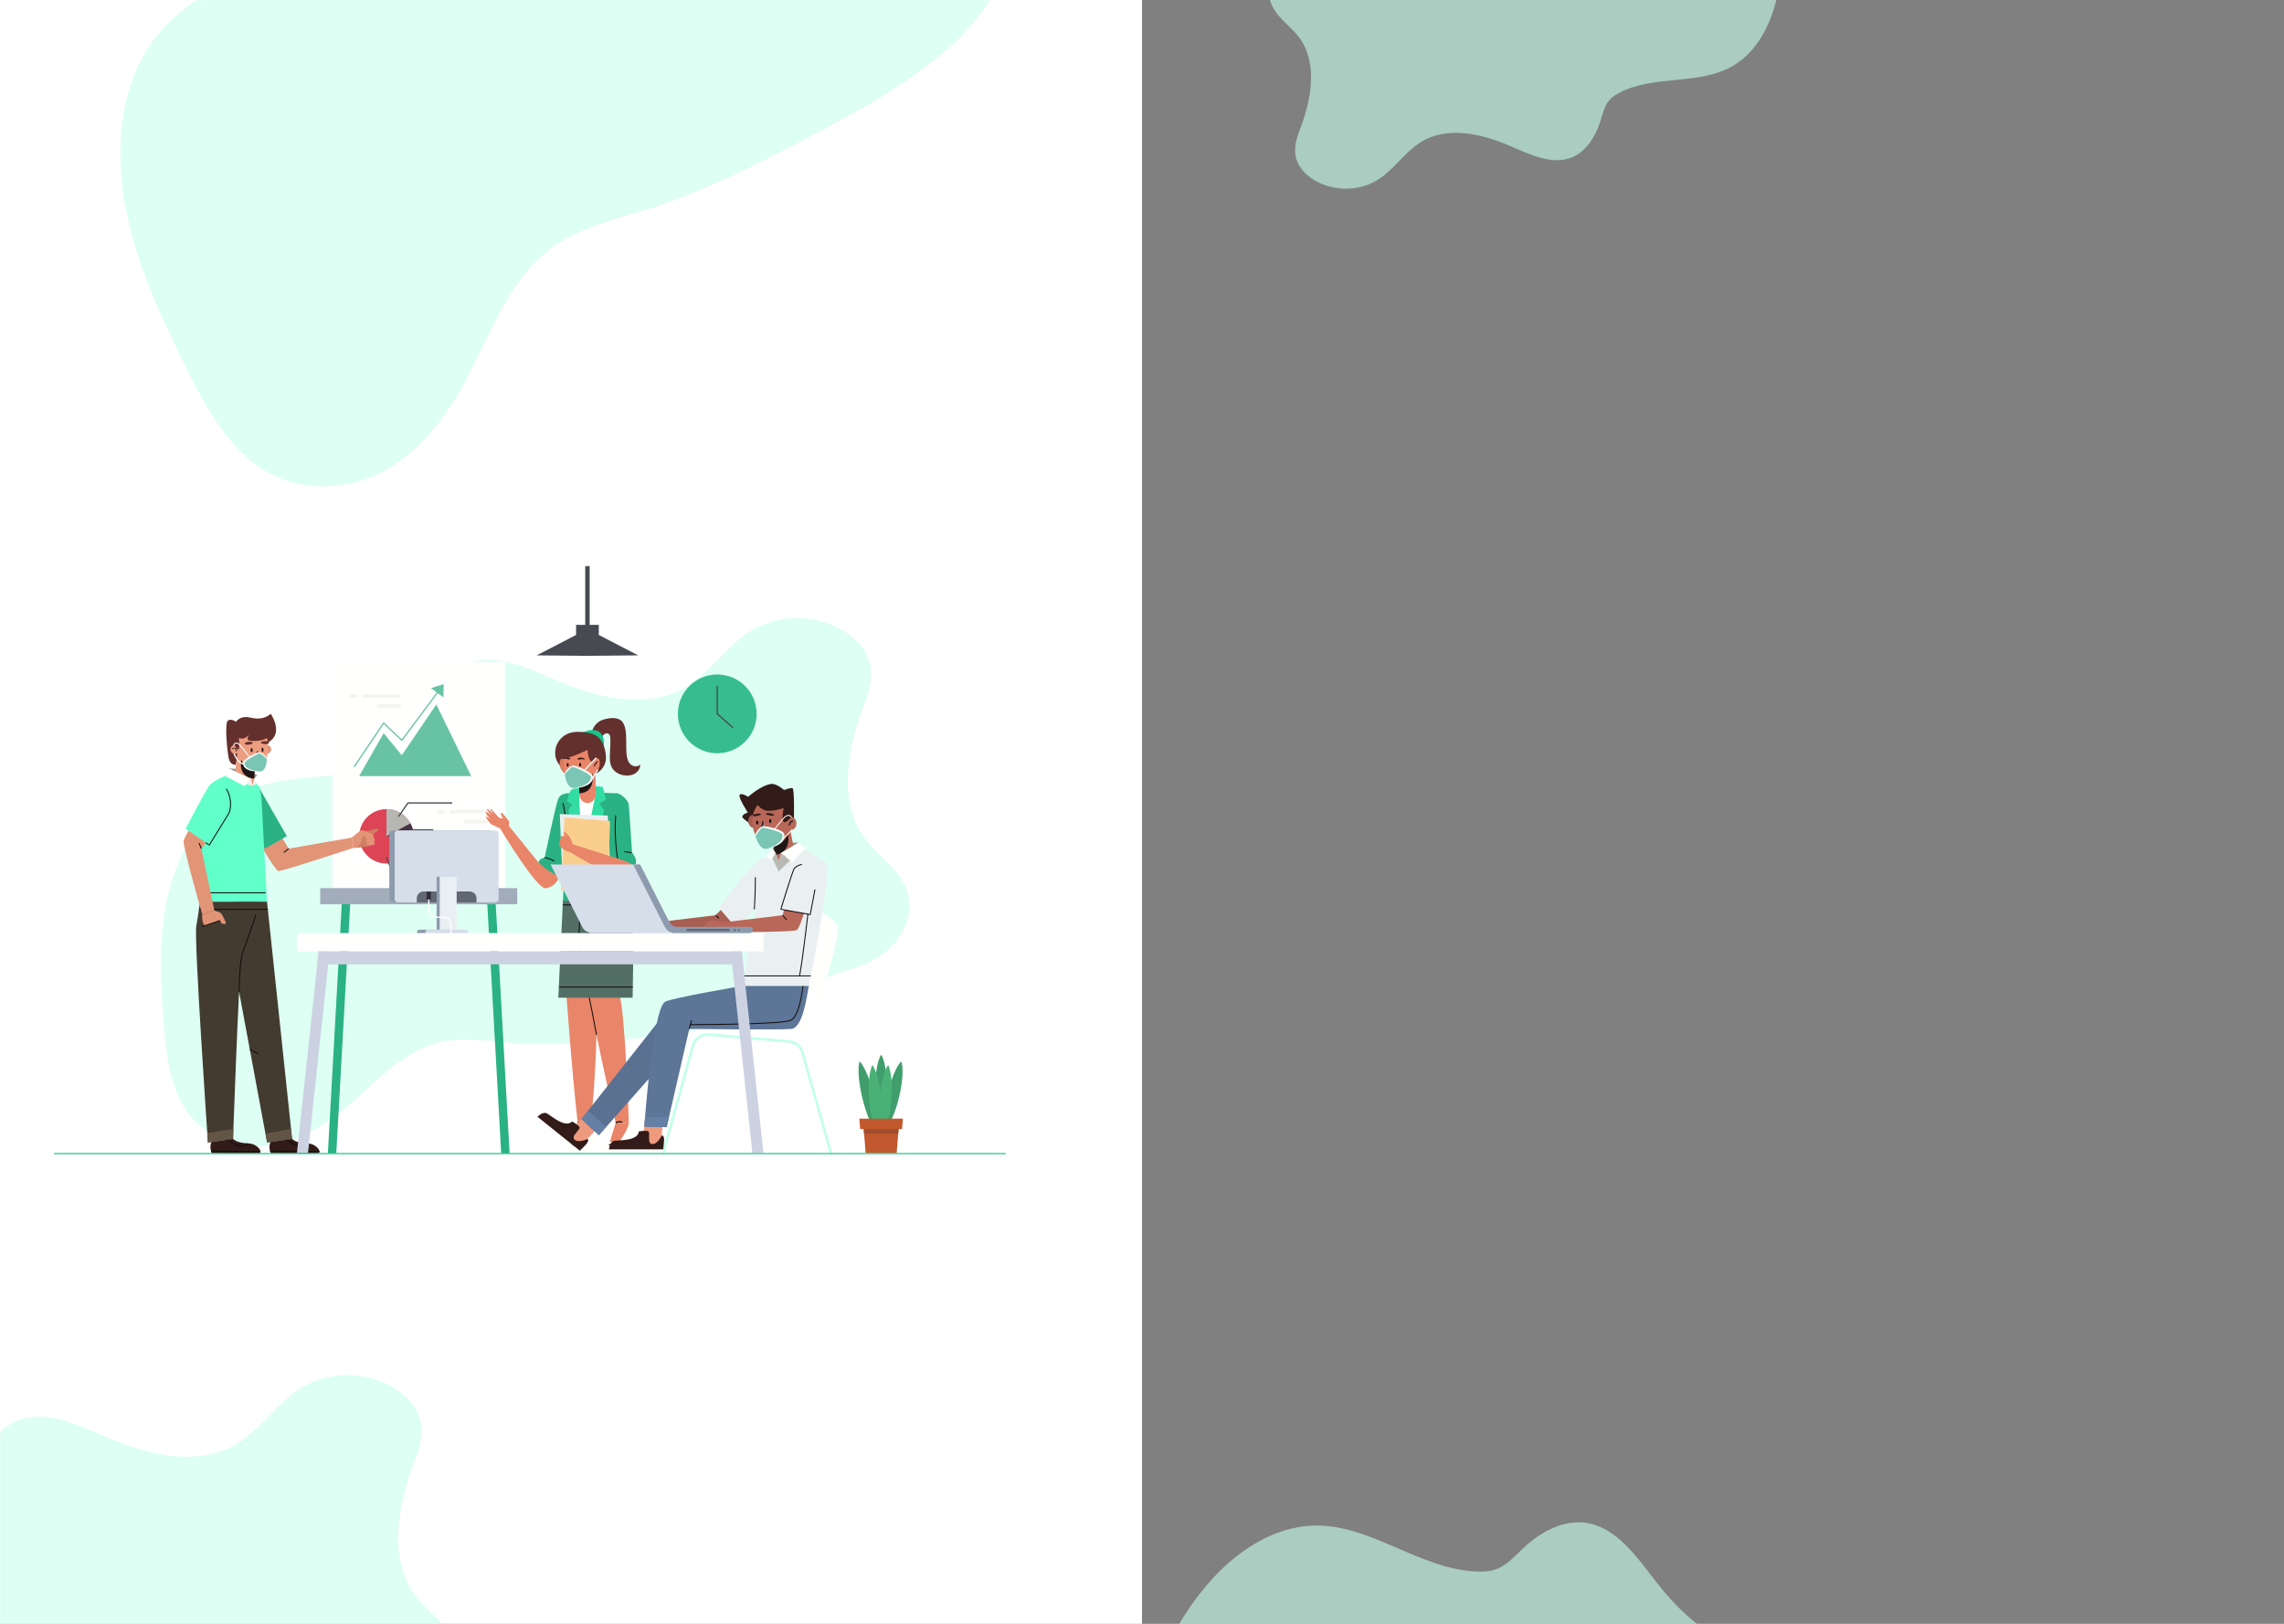 <svg xmlns="http://www.w3.org/2000/svg" xmlns:xlink="http://www.w3.org/1999/xlink" width="1440" height="1024" viewBox="0 0 1440 1024" style="background:#fff">
    <rect x="0" y="0" width="1440" height="1024" fill="#808080" stroke="none"/>
    <defs>
        <path id="prefix__a" d="M0 0H720V1024H0z"/>
    </defs>
    <g fill="none" fill-rule="evenodd">
        <g transform="translate(0 -109) translate(0 109)">
            <mask id="prefix__b" fill="#fff">
                <use xlink:href="#prefix__a"/>
            </mask>
            <use fill="#FFF" xlink:href="#prefix__a"/>
            <g mask="url(#prefix__b)">
                <g>
                    <g fill-opacity=".6">
                        <path fill="#C6FFEC" fill-rule="nonzero" d="M811.156 195.045c-33.455-20.838-43.384-65.863-44.512-104.474-.376-12.927-.447-26.73-7.55-38.09-8.68-13.887-25.609-20.08-40.966-20.974-27.996-1.626-55.041 11.367-70.403 33.874-13.255 19.425-17.905 44.684-31.746 63.673-23.166 31.774-66.827 39.4-107.218 38.606-28.576-.56-60.688-3.178-80.555 16.028-13.98 13.514-18.28 35.274-16.766 56.067.73 10.039 2.626 20.49-.26 29.746-1.716 5.502-5.028 10.19-8.656 14.458-33.112 38.958-92.684 47.04-123.486 88.025-20.794 27.676-24.91 66.743-18.36 103.42 6.549 36.677 22.726 71.651 39.728 105.582 12.083 24.113 26.028 49.463 48.928 62.996 24.22 14.311 54.11 11.814 76.553-1.033 22.443-12.847 38.397-34.66 50.682-57.913 15.352-29.065 26.832-62.398 52.81-81.565 17.689-13.056 40.115-17.934 61.28-24.637 35.375-11.21 68.326-28.073 100.909-45.246 31.19-16.44 62.452-33.354 88.886-56.613 18.706-16.46 30.14-37.905 46.67-56.082 10.772-11.847 24.885-19.288 34.112-32.698 11.394-16.53 18.096-40.367 4.731-60.324-12.674-18.976-37.054-21.768-54.811-32.826zM443.608 1353.007c-16.587-22.761-11.113-55.25-1.525-81.134 3.212-8.664 6.86-17.829 5.195-27.256-2.034-11.525-11.593-20.16-21.528-24.862-18.113-8.572-39.51-7.203-55.712 3.597-13.982 9.321-23.824 24.811-38.077 33.688-23.854 14.85-54.822 8.215-81.371-3.123-18.782-8.02-39.357-18.35-57.66-10.944-12.88 5.211-21.554 18.477-26.117 32.658-2.203 6.847-3.746 14.279-8.135 19.639-2.61 3.186-6.059 5.406-9.605 7.262-32.366 16.948-73.999 6.355-105.377 25.265-21.185 12.77-34.37 37.552-39.849 63.605-5.478 26.053-4.122 53.555-1.94 80.587 1.55 19.21 4.004 39.738 15.553 54.834 12.216 15.965 32.689 22.312 50.996 19.808 18.308-2.504 34.718-12.686 49.081-24.803 17.952-15.147 34.48-34.159 56.822-39.904 15.215-3.915 31.379-1.144 47.195.08 26.439 2.043 52.784-.309 78.968-2.965 25.066-2.542 50.306-5.381 74.045-13.715 16.8-5.898 30.117-17.045 45.933-24.663 10.309-4.966 21.65-6.119 31.354-12.533 11.973-7.902 22.794-21.901 19.282-38.7-3.318-15.965-18.723-24.342-27.528-36.421z" transform="translate(-182 -347) translate(.034)"/>
                    </g>
                    <path d="M902 347H1622V1371H902z" transform="translate(-182 -347)"/>
                    <g>
                        <path fill="#C6FFEC" fill-opacity=".6" fill-rule="nonzero" d="M727.15 875.628c-16.587-22.76-11.113-55.25-1.524-81.133 3.211-8.664 6.86-17.829 5.194-27.256-2.034-11.525-11.592-20.16-21.528-24.863-18.113-8.57-39.51-7.202-55.712 3.598-13.981 9.32-23.824 24.811-38.077 33.688-23.854 14.85-54.822 8.215-81.37-3.123-18.783-8.02-39.358-18.35-57.661-10.944-12.88 5.211-21.554 18.477-26.117 32.658-2.203 6.847-3.745 14.279-8.135 19.639-2.61 3.186-6.059 5.406-9.605 7.262-32.366 16.948-73.998 6.355-105.377 25.265-21.185 12.77-34.37 37.552-39.848 63.605-5.479 26.053-4.123 53.555-1.941 80.586 1.55 19.21 4.004 39.739 15.554 54.835 12.215 15.965 32.688 22.312 50.996 19.808 18.308-2.504 34.717-12.686 49.08-24.803 17.953-15.147 34.48-34.159 56.822-39.904 15.215-3.915 31.38-1.144 47.196.08 26.438 2.043 52.784-.309 78.968-2.965 25.066-2.542 50.305-5.381 74.045-13.715 16.8-5.898 30.116-17.045 45.933-24.664 10.308-4.965 21.65-6.118 31.353-12.532 11.974-7.902 22.795-21.901 19.282-38.7-3.317-15.966-18.723-24.342-27.527-36.422z" transform="translate(-182 -347)"/>
                        <path fill="#FFFFFE" d="M391.576 907.084L500.434 907.084 500.434 764.522 391.576 764.522z" transform="translate(-182 -347)"/>
                        <path fill="#A3ACBB" d="M383.883 917.25L508.127 917.25 508.127 907.084 383.883 907.084z" transform="translate(-182 -347)"/>
                        <path fill="#2AB184" d="M394.006 1074.457L388.704 1074.457 397.47 917.25 402.773 917.25 394.006 1074.457M498.004 1074.457L503.306 1074.457 494.54 917.25 489.237 917.25 498.004 1074.457" transform="translate(-182 -347)"/>
                        <path fill="#68C3A4" d="M408.409 836.456L423.884 809.354 435.321 823.274 457.074 791.238 479.114 836.456 408.409 836.456" transform="translate(-182 -347)"/>
                        <path fill="#68C3A4" d="M405.606 830.811L423.952 803.585 435.416 814.448 460.745 780.386 460.103 779.91 435.312 813.247 423.817 802.354 404.942 830.364 405.606 830.811" transform="translate(-182 -347)"/>
                        <path fill="#68C3A4" d="M457.646 783.869L453.73 780.949 461.738 778.382 461.561 786.789 457.646 783.869" transform="translate(-182 -347)"/>
                        <path fill="#F4F4F1" d="M410.474 787.123L434.742 787.123 434.742 784.85 410.474 784.85zM402.45 787.123L407.372 787.123 407.372 784.85 402.45 784.85zM419.533 793.373L434.742 793.373 434.742 791.1 419.533 791.1zM465.292 860.025L489.559 860.025 489.559 857.752 465.292 857.752zM457.269 860.025L462.19 860.025 462.19 857.752 457.269 857.752zM474.35 866.275L489.559 866.275 489.559 864.002 474.35 864.002zM472.893 889.606L483.463 889.606 483.463 887.334 472.893 887.334zM464.869 889.606L469.79 889.606 469.79 887.334 464.869 887.334zM475.103 895.857L483.463 895.857 483.463 893.583 475.103 893.583z" transform="translate(-182 -347)"/>
                        <path fill="#DD4557" d="M425.663 891.595c-9.486 0-17.179-7.686-17.179-17.178 0-9.487 7.693-17.18 17.18-17.18 6.528 0 12.209 3.649 15.118 9.007 1.314 2.43 2.06 5.215 2.06 8.173 0 9.492-7.692 17.178-17.179 17.178" transform="translate(-182 -347)"/>
                        <path fill="#B7B7B2" d="M425.663 874.417v-17.18c6.529 0 12.21 3.649 15.119 9.007l-15.119 8.173" transform="translate(-182 -347)"/>
                        <path fill="#423544" d="M442.842 874.417h-17.179l15.119-8.173c1.314 2.43 2.06 5.215 2.06 8.173" transform="translate(-182 -347)"/>
                        <path fill="#474A51" d="M440.782 870.73L454.494 870.73 458.744 885.174 459.511 884.949 455.092 869.93 440.782 869.93 440.782 870.73M433.552 862.241L439.41 853.75 467.113 853.75 467.113 852.95 438.99 852.95 432.894 861.786 433.552 862.241M425.29 887.713L428.51 896.183 462.546 896.183 462.546 895.384 429.061 895.383 426.037 887.429 425.29 887.713" transform="translate(-182 -347)"/>
                        <path fill="#3F9E6C" d="M737.532 1012.039c2.207 3.51 3.762 11.965 3.762 21.844 0 9.88-1.555 18.334-3.762 21.845-2.206-3.51-3.762-11.965-3.762-21.845 0-9.879 1.556-18.335 3.762-21.844" transform="translate(-182 -347)"/>
                        <path fill="#3F9E6C" d="M750.255 1016.268c1.353 3.918.952 12.506-1.287 22.128-2.24 9.622-5.671 17.504-8.615 20.424-1.354-3.92-.953-12.508 1.286-22.13 2.24-9.622 5.672-17.504 8.616-20.422M723.918 1016.239c3.025 3.104 6.659 11.469 9.138 21.672 2.48 10.203 3.09 19.302 1.827 23.449-3.024-3.104-6.66-11.47-9.138-21.672-2.48-10.204-3.09-19.304-1.827-23.45" transform="translate(-182 -347)"/>
                        <path fill="#4AB176" d="M741.955 1018.619c1.916 3.677 2.784 12.23 1.986 22.077-.798 9.847-3.031 18.148-5.514 21.468-1.916-3.676-2.784-12.23-1.986-22.076.798-9.847 3.032-18.15 5.514-21.47" transform="translate(-182 -347)"/>
                        <path fill="#4AB176" d="M732.006 1018.619c-1.915 3.677-2.783 12.23-1.986 22.077.799 9.847 3.032 18.148 5.515 21.468 1.915-3.676 2.783-12.23 1.985-22.076-.797-9.847-3.031-18.15-5.514-21.47" transform="translate(-182 -347)"/>
                        <path fill="#C2582D" d="M724.317 1059.016L750.733 1059.016 751.251 1052.454 723.798 1052.454 724.317 1059.016M727.767 1074.279L747.312 1074.279 748.528 1059.016 726.551 1059.016 727.767 1074.279" transform="translate(-182 -347)"/>
                        <path fill="#A14C2C" d="M748.303 1061.849L726.777 1061.849 726.551 1059.016 748.528 1059.016 748.303 1061.849" transform="translate(-182 -347)"/>
                        <path fill="#E98568" d="M502.785 867.767l18.739 23.176 13.405 6.857s-.542 7.847-8.787 9.383c-5.583 1.041-28.802-37.733-28.802-37.733l5.445-1.683M496.837 862.74c.382.118 2.304.494 2.351.505 0 0-2.3-3.314-1.072-3.705.542-.173 4.3 4.591 4.83 5.414.33.515-.161 2.813-.161 2.813l-5.445 1.683s-5.509-2.532-5.9-2.874c-.522-.46-3.494-4.231-3.124-4.575.369-.343 2.978 1.621 2.978 1.621s-3.701-3.607-2.872-4.473c.296-.311 3.564 1.881 3.564 1.881s-3.608-3.004-2.853-3.768c.427-.432 4.305 3.392 4.305 3.392s-2.684-3.158-2.104-3.512c.581-.353 4.548 5.304 5.503 5.598" transform="translate(-182 -347)"/>
                        <path fill="#2AB184" d="M541.512 847.26s-5.77-.7-7.522 3.424c-1.75 4.126-8.566 37.062-8.566 37.062s-3.674.768-3.9 3.197c0 0 9.39 9.046 14.626 8.518 5.237-.527 5.362-52.2 5.362-52.2" transform="translate(-182 -347)"/>
                        <path fill="#E98568" d="M555.73 954.686h-18.088s5.028 71.434 8.604 100.33h8.299s7.211-65.266 1.185-100.33" transform="translate(-182 -347)"/>
                        <path fill="#E98568" d="M568.131 952.797s.346 12.981 4.15 21.035c3.803 8.054 6.19 81.185 6.19 81.185h-8.297s-17.252-74.312-19.993-100.33l17.95-1.89" transform="translate(-182 -347)"/>
                        <path fill="#FFFEFB" d="M578.471 1055.017s1.807 1.633 2.881 4.379c1.075 2.746-4.416 13.488-5.133 14.563-.716 1.075-17.069 0-17.069 0s1.074-4.537 6.804-5.133l4.22-13.81h8.297" transform="translate(-182 -347)"/>
                        <path fill="#E98568" d="M578.471 1055.017s.016 1.753-1.893 5.453c-1.91 3.7-4.775 7.52-4.775 7.52s-1.113-.883-5.331-.86l3.702-12.113h8.297" transform="translate(-182 -347)"/>
                        <path fill="#FFFEFB" d="M581.491 1060.112s.1 13.728-.497 14.325c-.596.597-3.222-11.819-3.222-11.819l3.72-2.506M554.545 1055.017s1.806 1.633 2.88 4.379c1.075 2.746-4.416 13.488-5.132 14.563-.716 1.075-17.07 0-17.07 0s1.074-4.537 6.803-5.133l4.22-13.81h8.299" transform="translate(-182 -347)"/>
                        <path fill="#E98568" d="M554.545 1055.017s.016 1.753-1.895 5.453c-1.91 3.7-4.774 7.52-4.774 7.52s-1.113-.883-5.331-.86l3.701-12.113h8.299" transform="translate(-182 -347)"/>
                        <path fill="#FFFEFB" d="M557.565 1060.112s.099 13.728-.498 14.325c-.597.597-3.222-11.819-3.222-11.819l3.72-2.506" transform="translate(-182 -347)"/>
                        <path fill="#110E0D" d="M546.482 1055.34l-.1-.137.088.146.012-.009-.1-.137.088.146c.01-.006.296-.18 1.085-.18.45 0 1.063.057 1.875.238l.174-.78c-.86-.192-1.53-.258-2.049-.258-1.036-.002-1.471.27-1.545.325l.472.646M570.34 1055.382l.05-.023c.246-.107 1.382-.55 2.437-.546.476-.001.925.087 1.278.299l.41-.686c-.525-.313-1.119-.413-1.688-.413-1.44.005-2.793.632-2.819.64l.331.729M565.9 1069.222L569.442 1069.7 569.549 1068.907 566.007 1068.43M541.965 1069.221L545.022 1069.699 545.146 1068.909 542.088 1068.43" transform="translate(-182 -347)"/>
                        <path fill="#2AB184" d="M541.512 847.26s-5.32 12.69-6.691 15.172c-1.371 2.482 4.377 10.248 4.377 10.248l-2.284 42.337h38.626l-5.357-33.879s1.46-33.445 0-33.804c-2.631-.644-28.671-.073-28.671-.073" transform="translate(-182 -347)"/>
                        <path fill="#110E0D" d="M536.62 853.525s.082.304.206.824c.374 1.56 1.119 5.062 1.117 7.953.001.574-.029 1.123-.094 1.625l.594.078c.07-.535.1-1.109.1-1.703-.001-3.98-1.341-8.92-1.343-8.933l-.58.156" transform="translate(-182 -347)"/>
                        <path fill="#2AB184" d="M570.183 847.334c.633-1.092 7.883 2.812 8.288 7.655.406 4.843 2.02 29.625 2.02 29.625s2.69 3.448 2.51 5.476c-.18 2.027-.801 6.243-.801 6.243l-10.602-6.243s-10.023-27.896-1.415-42.756" transform="translate(-182 -347)"/>
                        <path fill="#110E0D" d="M571.626 888.346c0-.002-.09-.527-.226-1.486-.409-2.878-1.226-9.63-1.226-17.54 0-2.598.088-5.32.308-8.072l-.598-.048c-.222 2.77-.31 5.508-.31 8.12 0 10.6 1.459 19.116 1.46 19.126l.592-.1" transform="translate(-182 -347)"/>
                        <path fill="#32DDA4" d="M546.973 843.742s-3.487.62-4.616 1.156c-1.129.535-2.944 7.505-2.944 7.505l3.43 1.866s-1.476 1.565-2.332 3.413c-.857 1.848 6.795 18.896 10.957 19.67l-4.495-33.61M557.607 842.846s3.776.116 4.31.527c.533.41 2.148 7.944 2.148 7.944l-4.303 2.511 3.048 3.854s-2.412 17.461-11.342 19.67l6.14-34.506" transform="translate(-182 -347)"/>
                        <path fill="#FFFFFE" d="M547.166 847.26s.14 26.09 4.302 30.092l6.24-30.306-10.542.215" transform="translate(-182 -347)"/>
                        <path fill="#64302D" d="M554.807 811.026c-.033-.328-.033-.642.003-.928.508-4.044 3.308-7.952 7.204-9.179 3.39-1.067 8.785-2.055 11.742.605 1.44 1.294 2.106 3.24 2.48 5.14 1.03 5.243.26 10.674.806 15.99.232 2.267.78 4.652 2.406 6.25 1.626 1.596 4.62 1.956 6.076.202.347 1.828-.895 3.928-2.33 5.11-1.434 1.184-3.315 1.712-5.17 1.838-4.167.283-8.676-1.656-10.475-5.425-1.135-2.378-1.092-5.123-1.027-7.756.09-3.6.53-7.388.23-10.976-.255-3.048-2.99-3.119-4.708-.98-1.18 1.469-1.515 4.703-4.052 4.353-1.927-.267-3.006-2.503-3.185-4.244" transform="translate(-182 -347)"/>
                        <path fill="#14C489" d="M548.274 809.417s6.748-3.92 11.423-.911c4.675 3.008 2.577 10.95 2.577 10.95s-4.12-5.52-14-10.04" transform="translate(-182 -347)"/>
                        <path fill="#64302D" d="M559.018 834.142c3.174-2.177 5.272-5.815 5.028-9.876-.31-5.136-1.918-10.742-6.308-13.424-2.01-1.228-4.384-1.696-6.718-2.004-3.608-.476-7.39-.603-10.774.738-4.215 1.668-7.419 5.678-8.083 10.162-1.714 11.576 10.703 16.613 20.208 16.524 2.422-.022 4.73-.805 6.647-2.12" transform="translate(-182 -347)"/>
                        <path fill="#E98568" d="M557.326 831.208l.382 15.838c.173 3.183-1.856 5.968-4.626 6.356-3.2.447-6-2.46-5.916-6.141l.268-14.714 9.892-1.339" transform="translate(-182 -347)"/>
                        <path fill="#1F1715" d="M547.152 841.072c4.09-.126 8.462-6.214 8.462-6.214s2.094 12.188-8.448 12.403l-.014-6.189" transform="translate(-182 -347)"/>
                        <path fill="#DE7B5E" d="M538.99 827.175s-.844-2.184-3.008-1.598c-2.164.585-1.528 9.64 3.824 8.614l-.816-7.016" transform="translate(-182 -347)"/>
                        <path fill="#E98568" d="M537.316 827.283c.056 4.484 1.18 16.459 8.367 16.459 12.082 0 10.197-15.744 10.283-16.824.028-.36.056-.741.076-1.133.197-3.582-.323-9.161-6.816-10.702-4.632-1.095-10.91 3.694-11.83 9.527 0 0-.1 1.059-.08 2.673" transform="translate(-182 -347)"/>
                        <path fill="#110E0D" d="M540.51 829.34c-.012.622-.297 1.12-.637 1.114-.34-.007-.604-.517-.59-1.14.011-.622.298-1.12.636-1.114.34.007.604.518.591 1.14" transform="translate(-182 -347)"/>
                        <path fill="#E98568" d="M555.942 826.867s.77-2.211 2.95-1.701c2.183.508 1.865 9.58-3.52 8.742l.57-7.04" transform="translate(-182 -347)"/>
                        <path fill="#110E0D" d="M547.154 829.28c.024.62.319 1.114.659 1.102.338-.014.593-.53.57-1.15-.025-.622-.32-1.116-.659-1.102-.34.012-.594.527-.57 1.15" transform="translate(-182 -347)"/>
                        <path fill="#422C32" d="M558.564 826.974c-1.08.753-1.885 1.876-2.253 3.139l.768.223c.315-1.084 1.016-2.062 1.943-2.706l-.458-.656" transform="translate(-182 -347)"/>
                        <path fill="#321B18" d="M536.915 825.588s.826-1.211 2.65-1.036c1.824.176 2.073.913 1.901 1.142-.282.376-1.154.266-1.86-.044-1.053-.462-2.735.37-2.69-.062M550.76 825.909s-.768-1.247-2.598-1.157c-1.83.09-2.113.815-1.952 1.051.264.389 1.14.32 1.86.044 1.073-.413 2.714.495 2.69.062" transform="translate(-182 -347)"/>
                        <path fill="#DF7864" d="M536.911 833.818c-.034-.66 3.32-.741 3.347 0 .027.74-3.294 1.025-3.347 0M552.509 833.889c.034-.66-3.321-.74-3.347 0-.028.74 3.293 1.025 3.347 0" transform="translate(-182 -347)"/>
                        <path fill="#64302D" d="M536.915 825.588c5.56-.816 14.43-5.196 15.595-5.706-.124 1.295.641 8.247 3.396 7.42.941-.283 5.35-7.419-.986-12.282-2.962-2.274-6.92-3.238-10.467-2.068-3.547 1.17-8.725 4.792-10.417 8.122.097-.196-.874 5.064 2.88 4.514" transform="translate(-182 -347)"/>
                        <path fill="#121925" d="M544.522 831.218c-.004 0-.053-.002-.138-.002-.231 0-.714.01-1.2.092-.245.042-.49.102-.718.2-.223.098-.447.234-.59.489v-.001c-.054.1-.08.212-.078.313.003.205.077.361.164.505.156.248.38.472.634.699.76.67 1.81 1.305 1.82 1.313l.416-.684-.1-.061c-.224-.142-.797-.512-1.298-.911-.252-.199-.484-.406-.64-.581-.078-.087-.136-.167-.167-.222l-.028-.06-.002-.008-.057.01h.058l-.001-.01-.057.01h.058-.15l.13.071.02-.071h-.15l.13.071c.002-.012.066-.08.206-.138.206-.09.536-.156.845-.188.31-.032.601-.038.755-.038h.114l.024-.798" transform="translate(-182 -347)"/>
                        <path fill="#F6FBFA" d="M538.155 835.104c.149 2.433 1.467 8.885 5.607 8.892h.007c.091 0 .177 0 .268-.007 4.971-.318 11.698-1.615 11.761-7.108.036-2.962-10.542-7.08-12.318-7.08-1.778.007-5.14 3.286-5.318 4.534-.02.155-.02.416-.007.769" transform="translate(-182 -347)"/>
                        <path fill="#7AC5B4" d="M538.155 835.104c.149 2.433 1.467 8.885 5.607 8.892h.007c9.321-1.466 11.106-5.31 10.845-7.094-.254-1.784-9.97-6.163-11.416-6.163-1.382.007-4.824 4.111-5.043 4.365" transform="translate(-182 -347)"/>
                        <path fill="#F6FBFA" d="M550.587 833.293l7.423-7.93c.15-.162.143-.415-.019-.566-.16-.15-.414-.143-.565.019l-7.423 7.93c-.151.161-.142.414.019.565.161.151.414.143.565-.018M558.454 832.434l-4.158 6.807c-.115.189-.055.435.133.55.189.115.435.055.55-.133l4.158-6.808c.115-.188.055-.434-.133-.55-.189-.114-.435-.055-.55.134" transform="translate(-182 -347)"/>
                        <path fill="#526E65" d="M536.914 915.017l-2.924 61.155h46.86s.787-33.193 0-41.674c-.788-8.481-5.31-19.481-5.31-19.481h-38.626" transform="translate(-182 -347)"/>
                        <path fill="#110E0D" d="M558.346 999.474c-.001-.003-3.312-18.038-4.55-23.37l-.583.136c.613 2.645 1.751 8.486 2.733 13.66.49 2.586.943 5.007 1.273 6.782.33 1.774.536 2.898.537 2.901l.59-.109M534.61 969.722L580.986 969.722 580.986 969.122 534.61 969.122zM547.588 915.002c0 .004-.865 19.032-.865 27.153 0 .89.01 1.649.034 2.241.025.596.056 1.011.117 1.269.319 1.275 1.436 2.441 2.457 3.328 1.026.882 1.971 1.465 1.98 1.471l.423.262 2.41-35.69-.598-.04-2.377 35.192.299.02.158-.254c0-.001-.055-.034-.156-.1-.353-.23-1.254-.848-2.118-1.646-.866-.795-1.682-1.786-1.895-2.685-.04-.157-.08-.574-.1-1.15-.023-.58-.034-1.333-.034-2.218 0-4.044.216-10.829.432-16.597.108-2.886.216-5.518.297-7.428.082-1.91.135-3.097.135-3.1l-.599-.027" transform="translate(-182 -347)"/>
                        <path fill="#110E0D" d="M536.786 917.975L576.557 917.975 576.557 917.375 536.786 917.375z" transform="translate(-182 -347)"/>
                        <path fill="#EAEFF1" d="M565.186 861.306L567.376 906.21 536.873 906.117 534.929 860.404 565.186 861.306" transform="translate(-182 -347)"/>
                        <path fill="#F9CE8D" d="M566.631 864.749L565.179 908.822 535.728 908.51 537.877 862.502 566.631 864.749" transform="translate(-182 -347)"/>
                        <path fill="#E98568" d="M576.78 890.127l-33.496-10.64-2.185 4.713s30.503 19.02 37.184 16.209c6.681-2.811 3.987-8.328-1.504-10.282M543.284 879.486s-2.067-4.697-2.304-5.08c-.237-.381-3.066-3.02-3.282-2.828-.935.83.833 2.672.833 2.672s-2.789-.181-2.91.117c-.12.298.125 1.367.125 1.367s-1.28.924-1.058 1.252c.224.328.53.976.53.976s-1.03.841-.879 1.2c.151.359 1.839 4.198 6.76 5.038l2.185-4.714" transform="translate(-182 -347)"/>
                        <path fill="#110E0D" d="M580.194 884.571c-.019-.005-1.87-.68-4.152-.682-.17 0-.342.004-.516.012l.028.599c.164-.008.327-.011.488-.011 1.082 0 2.074.162 2.792.325.36.081.65.162.85.223.1.03.178.055.23.072l.075.026.205-.564M525.354 888.038c.001 0 .218.052.59.154 1.11.305 3.58 1.064 5.42 2.155l.307-.516c-2.576-1.522-6.164-2.372-6.177-2.377l-.14.584" transform="translate(-182 -347)"/>
                        <path fill="#FFFFFE" d="M710.429 932c-.553-4.424-11.355-10.203-11.355-10.203s-13.518 67.614-29.279 68.236c-17.674.697-33.17-.12-40.646.245 0 0-7.883-.59-8.574 2.728-.691 3.318.91 5.475 9.235 5.641l48.598 4.107c11.918 1.936 15.444-6.983 15.444-6.983 7.88-23.365 17.13-59.346 16.577-63.77" transform="translate(-182 -347)"/>
                        <path fill="#C1FFEA" d="M600.922 1074.362l18.724-67.76c1.047-3.793 4.499-6.379 8.372-6.378.245 0 .492.01.74.031l50.705 4.286c3.675.31 6.756 2.908 7.683 6.48l.004.017 17.997 63.33c.12.425.563.671.988.55.425-.12.671-.563.55-.988l-17.995-63.33-.77.22.774-.202c-1.097-4.228-4.744-7.304-9.096-7.672l-50.706-4.285c-.292-.025-.584-.037-.874-.037-4.59 0-8.672 3.06-9.915 7.552l-18.722 67.76c-.119.426.132.866.557.984.426.118.867-.132.984-.558" transform="translate(-182 -347)"/>
                        <path fill="#939490" d="M668.762 882.103s4.57-2.9 6.843-3.319c2.274-.418 9.801-.402 9.801-.402L672.94 891.22l-4.178-9.117" transform="translate(-182 -347)"/>
                        <path fill="#A85E51" d="M661.305 910.95l-11.395-3.866-16.767 17.092-36.825 4.404 2.748 6.167s38.101.208 42.81-1.154c2.771-.801 19.429-22.643 19.429-22.643" transform="translate(-182 -347)"/>
                        <path fill="#B86758" d="M679.515 866.563l3.34 17.375c.733 3.188-1.141 6.395-4.278 7.318-3.624 1.067-7.349-1.336-7.87-5.076l-2.4-16.363 11.208-3.254" transform="translate(-182 -347)"/>
                        <path fill="#1F1715" d="M669.415 878.494c4.705-.912 8.734-7.91 8.734-7.91s4.705 13.354-7.442 15.596l-1.292-7.686" transform="translate(-182 -347)"/>
                        <path fill="#321B18" d="M682.51 865.097l-24.118 3.325s-8.612-4.858-8.389-6.439c.224-1.579 3.438-2.598 3.438-2.598s-6.15-9.59-5.125-11.124c1.025-1.534 5.402 1.207 5.402 1.207s8.234-7.382 14.59-8.082c3.375-.37 8.02 3.795 8.02 3.795s3.718-1.418 5.243-1.181c1.525.235.94 21.097.94 21.097" transform="translate(-182 -347)"/>
                        <path fill="#A65D4F" d="M659.362 868.978c-1.384.512-3.218.137-4.29-.892-1.073-1.03-1.572-2.71-1.265-4.256.276-1.386 1.244-2.664 2.515-3.008 1.27-.344 2.902.457 3.233 1.812l-.193 6.344" transform="translate(-182 -347)"/>
                        <path fill="#B86758" d="M669.165 849.47c.929.021 1.873.186 2.818.515 8.458 2.94 9.783 15.591 6.806 22.945-1.647 4.07-5.31 7.294-9.66 7.608-6.36.46-10.885-4.903-12.302-10.88-1.055-4.454-.568-9.342 1.667-13.275 2.234-3.926 6.278-7.015 10.67-6.913" transform="translate(-182 -347)"/>
                        <path fill="#321B18" d="M664.76 860.314c-.038.397 2.147.925 3.458 1.047 1.312.122 1.794-.159 1.83-.556.038-.397-1.535-.868-2.846-.99-1.312-.122-2.405.102-2.443.499M661.829 860.502c.053.397-2.111 1.007-3.416 1.179-1.307.171-1.798-.09-1.85-.486-.052-.396 1.502-.927 2.807-1.098 1.307-.171 2.408.01 2.459.405" transform="translate(-182 -347)"/>
                        <path fill="#121925" d="M662.612 864.877l-.008.137c-.02.316-.091 1.133-.282 1.936-.095.402-.22.799-.376 1.121-.153.323-.339.563-.513.675-.153.103-.28.216-.375.355-.096.137-.154.306-.153.474.002.297.157.528.335.699.272.257.64.437 1.048.573.409.133.858.212 1.291.213.167 0 .33-.012.49-.04l-.136-.788c-.107.018-.227.028-.354.028-.442.002-.971-.118-1.354-.294-.191-.085-.345-.186-.431-.27l-.08-.098-.01-.023h-.002l.003.001h-.003.003c0-.004.031-.071.17-.162.407-.276.669-.704.871-1.17.3-.704.46-1.526.552-2.182.092-.656.113-1.143.113-1.152l-.799-.033" transform="translate(-182 -347)"/>
                        <path fill="#B86758" d="M679.272 870.605c1.452.259 3.192-.434 4.066-1.636.873-1.203 1.068-2.946.492-4.412-.515-1.315-1.694-2.402-3.005-2.517-1.31-.115-2.776.962-2.864 2.354l1.311 6.21" transform="translate(-182 -347)"/>
                        <path fill="#121925" d="M679.962 867.535l.003-.016c.015-.102.118-.653.428-1.215.313-.566.806-1.126 1.632-1.357l-.215-.77c-1.16.322-1.83 1.16-2.19 1.878-.364.723-.446 1.347-.451 1.375l.793.105" transform="translate(-182 -347)"/>
                        <path fill="#110E0D" d="M660.04 865.68c.043.686-.225 1.26-.6 1.285-.374.023-.712-.514-.756-1.2-.042-.687.226-1.263.6-1.286.374-.024.712.514.756 1.2M668.266 864.758c.044.686-.224 1.261-.599 1.285-.374.023-.713-.513-.756-1.2-.043-.686.225-1.262.6-1.285.374-.024.712.513.755 1.2" transform="translate(-182 -347)"/>
                        <path fill="#321B18" d="M658.392 852.883s3 5.259 7.691 5.417c4.69.158 10.01-1.727 10.01-1.727s-1.772 8.425.332 8.841c2.104.416 5.153-4.344 5.153-4.344s-4.976-14.262-9.238-13.72c-4.26.542-13.948 5.533-13.948 5.533" transform="translate(-182 -347)"/>
                        <path fill="#F6FBFA" d="M658.353 874.278c.559 2.436 2.977 8.741 7.165 8.053l.008-.001c.092-.016.179-.03.27-.052 4.976-1.157 11.563-3.6 10.705-9.168-.463-3.002-11.855-5.39-13.652-5.092-1.798.306-4.649 4.188-4.618 5.48.005.161.049.425.122.78" transform="translate(-182 -347)"/>
                        <path fill="#7AC5B4" d="M658.353 874.278c.559 2.436 2.977 8.741 7.165 8.053l.008-.001c9.184-3.05 10.344-7.238 9.78-8.999-.556-1.762-11.123-4.56-12.586-4.317-1.397.24-4.188 4.97-4.367 5.264" transform="translate(-182 -347)"/>
                        <path fill="#FFFFFE" d="M681.14 870.183l-5.593 5.507c-.117.116-.119.306-.003.424.116.119.306.12.424.004l5.594-5.507c.118-.116.12-.306.004-.424-.117-.118-.307-.12-.425-.004" transform="translate(-182 -347)"/>
                        <path fill="#ED9A7F" d="M589.127 1049.532L586.753 1070.646 598.721 1070.646 600.118 1050.227 589.127 1049.532" transform="translate(-182 -347)"/>
                        <path fill="#321B18" d="M593.353 1068.493c3.322.037 5.89-5.475 5.89-5.475s1.519-.198 1.462 2.999c-.022 1.23-.588 5.919-.588 5.919H565.93s.246-5.042 3.566-5.534 14.598.164 15.31-5.903c0 0 4.699-.901 6.01 0 1.312.903-1.075 7.952 2.537 7.994" transform="translate(-182 -347)"/>
                        <path fill="#FFFDFD" d="M565.93 1074.15L600.117 1074.15 600.117 1071.936 565.93 1071.936z" transform="translate(-182 -347)"/>
                        <path fill="#ED9A7F" d="M552.942 1048.375L537.887 1063.366 547.227 1070.85 561.084 1055.789 552.942 1048.375" transform="translate(-182 -347)"/>
                        <path fill="#321B18" d="M544.384 1065.814c2.569 2.106 8.02-.59 8.02-.59s1.31.795-.734 3.255c-.787.946-4.16 4.25-4.16 4.25l-26.68-21.375s3.344-3.781 6.244-2.09c2.898 1.693 11.29 9.257 15.639 4.967 0 0 4.23 2.235 4.69 3.759.46 1.524-5.813 5.532-3.019 7.824" transform="translate(-182 -347)"/>
                        <path fill="#FFFDFD" d="M547.51 1072.73L520.83 1051.354 519.446 1053.082 546.125 1074.457 547.51 1072.73" transform="translate(-182 -347)"/>
                        <path fill="#5B7192" d="M602.618 984.138L548.626 1052.673 559.571 1062.906 615.751 999.423 602.618 984.138" transform="translate(-182 -347)"/>
                        <path fill="#EAEFF1" d="M687.569 881.531s12.025 6.939 15.613 10.212c3.587 3.274-11.206 77.01-11.206 77.01H649.91s6.637-35.353 7.354-40.016c.718-4.663 1.737-32.581 2.78-38.21.338-1.817 9.177-4.347 9.177-4.347l3.719 3.506 14.629-8.155" transform="translate(-182 -347)"/>
                        <path fill="#110E0D" d="M691.678 918.211c0 .001-.056.498-.16 1.394-.718 6.27-3.722 32.039-5.695 42.754l.59.109c2.263-12.296 5.86-44.186 5.86-44.19l-.595-.067" transform="translate(-182 -347)"/>
                        <path fill="#5D7596" d="M691.976 968.753H649.91s-44.422 7.574-48.576 9.978c-7.972 4.613-13.104 78.784-13.104 78.784l14.099.297 14.244-61.958s57.142.753 64.342 0c7.2-.753 9.583-19.57 11.061-27.101" transform="translate(-182 -347)"/>
                        <path fill="#110E0D" d="M616.863 995.93L618.274 990.513 617.694 990.362 616.282 995.778" transform="translate(-182 -347)"/>
                        <path fill="#110E0D" d="M687.936 968.725s-.029.296-.09.823c-.215 1.846-.836 6.504-2.046 10.957-.605 2.225-1.358 4.4-2.272 6.137-.913 1.74-1.991 3.024-3.182 3.519-.742.314-2.332.617-4.488.873-7.564.904-22.221 1.358-34.972 1.584-6.376.114-12.279.17-16.587.199-2.153.014-3.91.021-5.126.025-1.217.004-1.893.004-1.895.004v.6c.001 0 14.184 0 29.177-.34 7.497-.168 15.195-.423 21.428-.804 3.117-.19 5.867-.412 8.046-.673 2.181-.263 3.777-.552 4.649-.915 1.607-.682 2.85-2.412 3.875-4.588 1.53-3.27 2.544-7.596 3.183-11.115.638-3.517.897-6.224.897-6.23l-.597-.056" transform="translate(-182 -347)"/>
                        <path fill="#6580A5" d="M588.23 1057.515L602.329 1057.812 603.814 1051.354 588.698 1051.354 588.23 1057.515M548.626 1052.673L559.571 1062.906 564.099 1057.789 552.817 1047.353 548.626 1052.673" transform="translate(-182 -347)"/>
                        <path fill="#B9B9B4" d="M672.94 896.593L680.195 889.563 674.308 884.895 672.94 889.686 672.94 896.593M672.94 896.593L672.94 889.686 671.139 884.895 668.869 888.183 672.94 896.593" transform="translate(-182 -347)"/>
                        <path fill="#FFFFFE" d="M689.917 882.103L685.406 878.382 674.308 884.895 681.41 890.526 689.917 882.103M671.139 884.895L668.762 882.103 665.411 886.648 667.831 889.686 671.139 884.895" transform="translate(-182 -347)"/>
                        <path fill="#EAEFF1" d="M662.653 888.56c-5.407.933-27.383 30.93-27.383 30.93l11.536 13.485s11.773-13.535 15.903-18.796c4.13-5.262 6.092-26.681-.056-25.62" transform="translate(-182 -347)"/>
                        <path fill="#B86758" d="M693.597 906.08l-13.543 1.748-4.63 16.348-36.825 4.404 2.749 6.167s38.1.208 42.81-1.154c2.77-.801 9.439-27.512 9.439-27.512" transform="translate(-182 -347)"/>
                        <path fill="#B86758" d="M638.6 928.58s-5.952-1.18-7.61-1.37c-1.656-.19-7.755 5.287-7.128 5.804.626.516 2.661.746 3.445.535.784-.211 3.901-2.698 3.901-2.698s5.113 4.966 10.14 3.896l-2.749-6.167" transform="translate(-182 -347)"/>
                        <path fill="#FFFFFE" d="M670.624 870.102s.356-.468.914-1.185c.835-1.075 2.121-2.703 3.326-4.127.602-.712 1.184-1.372 1.675-1.884.486-.51.907-.878 1.094-.97.577-.298 1.05-.436 1.456-.435.528.002.986.219 1.524.751.117.117.307.117.424 0 .117-.118.117-.307 0-.424-.595-.6-1.232-.93-1.948-.927-.543 0-1.106.18-1.731.503-.227.12-.473.326-.774.61-1.038.986-2.637 2.908-3.99 4.596-1.35 1.685-2.447 3.128-2.448 3.13-.1.132-.074.32.058.42.132.1.32.074.42-.058" transform="translate(-182 -347)"/>
                        <path fill="#EAEFF1" d="M688.234 888.924c-3.31-.4-8.46 6.584-9.188 7.669-.73 1.085-4.738 23.826-4.738 23.826l19.289 3.327s4.331-21.23 4.331-25.204-5.054-9.056-9.694-9.618" transform="translate(-182 -347)"/>
                        <path fill="#110E0D" d="M657.87 920.442c0-.004.662-8.836.662-19.73v-.524h-.6v.525c0 5.435-.166 10.357-.33 13.92-.084 1.781-.166 3.223-.228 4.219-.062.996-.103 1.543-.103 1.545l.599.045M687.497 891.766c-.011.002-.972.226-2.09.71-1.117.487-2.401 1.218-3.046 2.326-.167.293-.4.876-.71 1.717-2.151 5.856-7.629 23.809-7.63 23.813l-.099.323 19.142 3.438.056-.29c0-.004 2.63-13.627 2.992-15.853l-.593-.096c-.177 1.095-.925 5.06-1.628 8.743-.351 1.841-.691 3.615-.943 4.927l-.417 2.165.295.057.053-.296-18.518-3.326-.053.295.286.088c.002-.004.448-1.465 1.137-3.696 1.034-3.345 2.61-8.411 4.038-12.826.713-2.208 1.389-4.254 1.94-5.84.275-.791.519-1.469.72-1.993.2-.52.362-.897.452-1.051.51-.901 1.697-1.617 2.764-2.075.533-.23 1.033-.4 1.397-.512.183-.056.332-.097.435-.124.102-.028.156-.04.156-.04l-.136-.584M675.202 924.377L677.738 927.191 678.184 926.79 675.647 923.975M632.946 924.402L635.074 926.244 635.466 925.79 633.339 923.949M650.918 962.714L693.222 962.714 693.222 962.114 650.918 962.114z" transform="translate(-182 -347)"/>
                        <path fill="#8E9BAF" d="M470.213 936.547h-23.716c-.9 0-1.63-.73-1.63-1.63 0-.9.73-1.63 1.63-1.63h23.716c.899 0 1.629.73 1.629 1.63 0 .9-.73 1.63-1.63 1.63M490.955 916.035H429.5c-1.134 0-2.054-.919-2.054-2.053v-41.225c0-1.135.92-2.055 2.054-2.055h61.455c1.135 0 2.055.92 2.055 2.055v41.225c0 1.134-.92 2.053-2.055 2.053" transform="translate(-182 -347)"/>
                        <path fill="#D5DEE9" d="M496.382 872.756v41.226c0 1.135-.923 2.057-2.058 2.057h-61.457c-1.135 0-2.045-.922-2.045-2.057v-41.226c0-1.135.91-2.057 2.045-2.057h61.457c1.135 0 2.058.922 2.058 2.057" transform="translate(-182 -347)"/>
                        <path fill="#616773" d="M478.117 909.194h-29.035c-2.38 0-4.308 1.928-4.308 4.308v2.623h37.65v-2.623c0-2.38-1.928-4.308-4.307-4.308" transform="translate(-182 -347)"/>
                        <path fill="#8E9BAF" d="M467.954 933.287L457.278 933.287 457.278 899.912 467.954 899.912 467.94 922.765 467.954 933.287" transform="translate(-182 -347)"/>
                        <path fill="#EAEFF4" d="M469.922 933.287L459.244 933.287 459.244 899.912 469.922 899.912 469.907 922.765 469.922 933.287" transform="translate(-182 -347)"/>
                        <path fill="#D5DEE9" d="M475.55 936.547h-23.715c-.9 0-1.63-.73-1.63-1.63 0-.9.73-1.63 1.63-1.63h23.715c.9 0 1.63.73 1.63 1.63 0 .9-.73 1.63-1.63 1.63" transform="translate(-182 -347)"/>
                        <path fill="#332D3A" d="M451.002 914.251L453.671 914.251 453.671 909.194 451.002 909.194z" transform="translate(-182 -347)"/>
                        <path fill="#FFFFFE" d="M451.937 914.251v6.383c0 2.852 2.313 5.165 5.165 5.165h4.448c1.207 0 2.296.488 3.087 1.279.791.79 1.278 1.88 1.279 3.087v6.382h.8v-6.382c0-2.853-2.313-5.166-5.166-5.166h-4.448c-1.207 0-2.296-.488-3.087-1.278-.79-.791-1.278-1.88-1.278-3.087v-6.383h-.8" transform="translate(-182 -347)"/>
                        <path fill="#CE7D60" d="M404.934 881.654s7.955-.045 12.916-2.023l-2.753-6.429s-5.231-.601-6.906.595c-1.673 1.196-3.257 7.857-3.257 7.857" transform="translate(-182 -347)"/>
                        <path fill="#CE7D60" d="M410.332 872.213s9.668-3.493 10.266-2.524c.597.97-2.208 3.44-10.432 6.151l.166-3.627" transform="translate(-182 -347)"/>
                        <path fill="#E29477" d="M351.606 861.224l12.425 20.965 39.707-7 1.196 6.465s-44.968 14.846-47.36 14.678c-2.392-.17-17.565-27.35-17.565-27.35l11.597-7.758" transform="translate(-182 -347)"/>
                        <path fill="#2AB184" d="M344.6 842.45l18.242 31.832-13.804 7.907s-10.552-17.723-4.437-39.74" transform="translate(-182 -347)"/>
                        <path fill="#433B30" d="M350.339 915.587L366.163 1065.154 350.4 1067.507 327.976 946.753 329.174 915.587 350.339 915.587" transform="translate(-182 -347)"/>
                        <path fill="#433B30" d="M308.07 915.587s-.806 7.251-2.316 15.402c-1.51 8.151 7.338 136.518 7.338 136.518l15.842-2.353s3.48-99.128 4.999-109.522c1.519-10.394 13.713-40.045 13.713-40.045H308.07" transform="translate(-182 -347)"/>
                        <path fill="#110E0D" d="M307.448 920.749L350.854 920.749 350.854 920.149 307.448 920.149z" transform="translate(-182 -347)"/>
                        <path fill="#959692" d="M326.474 831.606s6.91.275 8.841.633c1.931.359 8.907 3.498 8.907 3.498l-3.03 7.031-14.908-10.809" transform="translate(-182 -347)"/>
                        <path fill="#61FFCA" d="M325.766 835.096s-8.37 6.478-11.717 10.002c-3.349 3.523-6.935 63.55-7.653 65.224-.718 1.674 1.674 5.265 1.674 5.265h42.27s-3.372-61.74-3.45-64.832c-.078-3.09-2.218-9.977-2.218-9.977l-18.906-5.682" transform="translate(-182 -347)"/>
                        <path fill="#110E0D" d="M306.396 910.289L349.505 910.289 349.505 909.689 306.396 909.689z" transform="translate(-182 -347)"/>
                        <path fill="#64302D" d="M330.783 829.19s-3.697.968-4.702-4.593c-1.006-5.562-2.501-21.824-.36-23.223 2.142-1.399 5.173.816 5.173.816s1.403-2.915 6.12-3.03c3.183-.08 9.096 3.263 15.712-1.983 0 0 10.964 15.796-6.784 19.807-15.805 3.572-15.159 12.206-15.159 12.206" transform="translate(-182 -347)"/>
                        <path fill="#E29477" d="M347.65 819.978c.088 1.484 1.35 2.548 2.82 2.377 1.47-.17 2.59-1.51 2.503-2.993-.088-1.484-1.35-2.548-2.821-2.378-1.47.17-2.59 1.511-2.502 2.994" transform="translate(-182 -347)"/>
                        <path fill="#ED9E81" d="M331.8 820.089l-1.651 14.783s6.121 6.694 11.042 7.896c0 0 1.197-2.369 1.05-3.68l.871-13.456-11.312-5.543" transform="translate(-182 -347)"/>
                        <path fill="#1F1715" d="M343.112 825.632l-.802 12.398s-11.155-.23-7.884-13.281l8.686.883" transform="translate(-182 -347)"/>
                        <path fill="#ED9E81" d="M345.88 808.125c2.078.193 3.831 1.658 4.34 3.68.622 2.473.935 6.66-.01 13.706-.572 4.26-4.61 8.583-9.744 7.475-9.915-2.14-8.661-26.167-8.661-26.167l14.076 1.306" transform="translate(-182 -347)"/>
                        <path fill="#110E0D" d="M343.966 820.702c0 .003.024.755.101 1.534.039.39.09.786.163 1.11.036.162.077.306.132.432.061.121.116.254.315.34.16.056.344.079.565.108.328.04.717.079 1.01.142.145.03.266.069.326.1l.032.02.008.006.072-.075-.099.01.027.065.072-.075-.099.01.001.025c.005.128-.088.446-.317.69-.23.25-.575.457-1.146.46l-.095-.002-.025.6.12.002c.727.002 1.263-.291 1.59-.655.329-.368.469-.775.473-1.095l-.003-.084c-.015-.153-.107-.273-.195-.344-.159-.124-.335-.176-.532-.226-.294-.07-.635-.109-.938-.145-.298-.033-.574-.073-.642-.101l-.057.156.105-.13-.048-.026-.057.156.105-.13-.042.052.053-.042-.01-.01-.043.052.053-.042c-.005-.002-.041-.068-.07-.166-.113-.348-.197-1.053-.243-1.646-.047-.598-.062-1.095-.063-1.096l-.6.02" transform="translate(-182 -347)"/>
                        <path fill="#FFFFFE" d="M328.922 821.597c.007.018.59 1.88 1.763 3.768.588.943 1.324 1.896 2.227 2.627.9.729 1.986 1.238 3.23 1.238.178 0 .358-.01.541-.032l-.093-.795c-.152.018-.301.027-.448.027-1.02-.001-1.921-.412-2.728-1.06-1.206-.972-2.153-2.48-2.783-3.745-.315-.632-.553-1.203-.711-1.613-.08-.206-.138-.371-.178-.484l-.057-.171-.763.24" transform="translate(-182 -347)"/>
                        <path fill="#64302D" d="M346.47 815.426c.016.515 2.178.86 3.452.818 1.273-.043 1.699-.475 1.683-.99-.015-.515-1.584-.88-2.858-.837-1.273.042-2.293.494-2.277 1.01" transform="translate(-182 -347)"/>
                        <path fill="#1F1715" d="M346.891 819.854c.023.73.324 1.312.671 1.301.348-.011.61-.611.587-1.34-.023-.731-.323-1.313-.67-1.301-.348.01-.611.61-.588 1.34" transform="translate(-182 -347)"/>
                        <path fill="#64302D" d="M341.406 815.608c.016.514-2.122 1.005-3.396 1.047-1.272.043-1.724-.36-1.74-.875-.015-.514 1.53-.984 2.802-1.027 1.274-.043 2.318.34 2.334.855" transform="translate(-182 -347)"/>
                        <path fill="#1F1715" d="M341.268 820.042c.023.728-.24 1.33-.587 1.34-.347.012-.647-.57-.67-1.3-.024-.73.24-1.33.587-1.341.347-.011.647.571.67 1.3" transform="translate(-182 -347)"/>
                        <path fill="#ED9E81" d="M332.651 819.978c-.088 1.484-1.351 2.548-2.82 2.377-1.47-.17-2.591-1.51-2.503-2.993.088-1.484 1.351-2.548 2.82-2.378 1.47.17 2.591 1.511 2.503 2.994" transform="translate(-182 -347)"/>
                        <path fill="#110E0D" d="M328.295 819.625c0-.001.044-.043.123-.109.119-.1.313-.252.524-.374.212-.124.442-.212.61-.21l.123.017c.076.017.235.149.383.35.23.3.461.731.63 1.085.171.354.28.626.282.627l.37-.15c0-.003-.203-.505-.486-1.037-.143-.266-.304-.54-.477-.767-.176-.226-.35-.414-.585-.49-.08-.025-.16-.036-.24-.036-.386.005-.75.215-1.04.41-.286.197-.488.39-.493.394l.276.29" transform="translate(-182 -347)"/>
                        <path fill="#64302D" d="M352.57 809.194c-1.148 6.152-13.408 5.387-14.17 4.522-.868-.985.374-3.026.53-3.294-1.34 1.38-3.286 3.122-6.365 2.038.287 2.124.817 6.98-.566 7.233-2.255.411-2.548-6.663-2.242-8.987.119-.91-.382-7.742 8.999-8.712 11.26-1.163 14.794 1.947 13.814 7.2" transform="translate(-182 -347)"/>
                        <path fill="#D87061" d="M344.607 829.155c-.94.093-1.85-.113-2.665-.59-.388-.225-.777.353-.39.58.99.578 2.06.805 3.198.693.447-.044.3-.726-.143-.683" transform="translate(-182 -347)"/>
                        <path fill="#FFFFFE" d="M326.474 831.606L340.352 838.348 336.172 842.768 323.91 836.37 326.474 831.606M329.586 817.066l.004-.008c.021-.058.153-.377.399-.662.25-.288.584-.53 1.055-.53.175 0 .374.033.605.119.153.054.429.24.745.522 1.123.99 2.839 3.105 4.256 4.959.708.928 1.346 1.792 1.807 2.424.46.632.74 1.03.741 1.032.096.136.283.168.418.072.136-.096.168-.283.073-.418-.003-.002-1.483-2.1-3.19-4.286-.853-1.093-1.763-2.208-2.575-3.096-.407-.444-.79-.832-1.133-1.136-.346-.304-.643-.524-.932-.635-.29-.109-.562-.157-.815-.157-.743 0-1.264.424-1.572.813-.312.393-.444.769-.451.787-.055.156.026.328.182.384.157.055.328-.028.383-.184" transform="translate(-182 -347)"/>
                        <path fill="#F2F2EF" d="M340.352 838.348L341.191 842.768 337.374 841.498 340.352 838.348M341.191 842.768L342.31 838.03 344.672 840.778 341.191 842.768" transform="translate(-182 -347)"/>
                        <path fill="#FFFFFE" d="M342.31 838.03L344.601 842.45 348.15 839.394 344.222 835.737 342.31 838.03" transform="translate(-182 -347)"/>
                        <path fill="#E29477" d="M305.114 863.966s-5.948 9.208-7.328 13.085c-.917 2.578 11.719 46.622 11.719 46.622l7.653-2.488-8.182-38.996 8.182-10.165-12.044-8.058" transform="translate(-182 -347)"/>
                        <path fill="#61FFCA" d="M328.366 856.44c-2.222 3.858-14.437 23.511-14.437 23.511l-14.935-10.356s12.752-24.23 14.905-27.145c2.152-2.916 10.01-6.08 10.01-6.08s9.928 10.579 4.457 20.07" transform="translate(-182 -347)"/>
                        <path fill="#E29477" d="M317.158 921.185s2.508.977 3.587 1.273c1.052.29 4.087 6.637 3.549 7.042-.538.405-3.01.432-3.55-2.018l-9.506 3.228s-2.212-1.34-1.733-7.037l7.653-2.488" transform="translate(-182 -347)"/>
                        <path fill="#321B18" d="M328.934 1065.154s2.136 2.73 9.614 2.884c5.731.116 9.669 5.803 6.59 6.315-1.404.234-29.644 0-29.644 0s-1.87-4.444 0-7.251l13.44-1.948" transform="translate(-182 -347)"/>
                        <path fill="#110E0D" d="M337.82 1067.888l-.006.01c-.042.075-.29.494-.825.888-.536.395-1.352.773-2.573.774-.25 0-.517-.016-.802-.051-1.6-.195-3.77-1.339-5.505-2.441-.87-.55-1.636-1.088-2.184-1.488-.274-.2-.494-.366-.644-.48l-.231-.18-.373.47c.005.004 1.342 1.066 3.111 2.185 1.774 1.118 3.96 2.3 5.752 2.529.309.038.6.056.876.056 1.438.002 2.431-.487 3.05-.984.62-.496.875-.991.888-1.017l-.535-.271M346.215 1072.883L315.025 1072.58 315.018 1073.18 346.21 1073.483" transform="translate(-182 -347)"/>
                        <path fill="#321B18" d="M366.163 1065.154s2.135 2.73 9.613 2.884c5.731.116 9.669 5.803 6.59 6.315-1.403.234-29.644 0-29.644 0s-1.87-4.444 0-7.251l13.441-1.948" transform="translate(-182 -347)"/>
                        <path fill="#110E0D" d="M375.047 1067.888l-.005.01c-.042.075-.29.494-.825.888-.535.395-1.351.773-2.572.774-.25 0-.517-.016-.803-.051-1.6-.195-3.77-1.339-5.505-2.441-.87-.55-1.636-1.088-2.184-1.488-.274-.2-.493-.366-.643-.48l-.232-.18-.373.47c.005.004 1.342 1.066 3.111 2.185 1.774 1.118 3.96 2.3 5.752 2.529.309.038.6.056.877.056 1.437.002 2.43-.487 3.05-.984.62-.496.874-.991.887-1.017l-.535-.271M383.443 1072.883L352.253 1072.58 352.247 1073.18 383.438 1073.483" transform="translate(-182 -347)"/>
                        <path fill="#635545" d="M313.092 1067.507L328.934 1065.154 329.157 1058.947 312.679 1061.453 313.092 1067.507M350.4 1067.507L366.163 1065.154 365.335 1058.947 349.363 1061.928 350.4 1067.507" transform="translate(-182 -347)"/>
                        <path fill="#110E0D" d="M333.051 972.474c0-.003.017-1.295.078-3.318.09-3.034.277-7.705.651-12.082.187-2.19.42-4.305.71-6.103.288-1.797.64-3.281 1.038-4.177 1.126-2.542 3.151-8.288 4.902-13.412 1.748-5.124 3.219-9.616 3.219-9.616l-.57-.187c-.001.003-.368 1.123-.953 2.885-1.756 5.282-5.486 16.343-7.147 20.087-.582 1.322-1.013 3.57-1.356 6.239-1.02 7.992-1.171 19.67-1.172 19.676l.6.008M324.377 844.598c2.05 3.192 2.685 6.628 2.685 9.464 0 1.414-.159 2.679-.375 3.682-.214 1.002-.496 1.752-.708 2.1-.484.798-3.561 5.788-6.517 10.575l-4.002 6.483-1.786 2.892.255.157.171-.246-2.13-1.476-.342.493 2.39 1.656.166-.268c0-.002 11.334-18.348 12.308-19.956.273-.454.554-1.236.782-2.284.225-1.045.387-2.35.388-3.808 0-2.924-.654-6.476-2.78-9.788l-.505.324M339.35 1009.015L344.82 1011.868 345.098 1011.336 339.627 1008.483M320.647 927.198L309.339 931.083 309.534 931.651 320.842 927.765M309.253 882.072L307.724 878.461 307.172 878.694 308.7 882.306" transform="translate(-182 -347)"/>
                        <path fill="#E29477" d="M403.738 875.19s4.782-3.934 5.739-4.532c.957-.598 8.011 2.06 7.413 3.242-.597 1.182-6.724.704-6.724.704s.866 6.14-5.232 7.05l-1.196-6.464" transform="translate(-182 -347)"/>
                        <path fill="#E29477" d="M415.742 873.289c-1.279.132-3.348 1.645-3.228 2.301.12.659 1.764.808 1.764.808s-1.894.448-1.77 1.046c.126.598 1.949.838 1.949.838s-2.055.418-1.955 1.195c.101.777 5.093.568 5.632 0 .538-.568-.12-.627-.24-1.195-.119-.568.42-1.854.27-2.243-.15-.389-.778-.807-.778-1.076 0-.27.39-1.256.24-1.495-.15-.24-.15-.358-1.884-.18" transform="translate(-182 -347)"/>
                        <path fill="#110E0D" d="M363.846 881.953L360.738 884.377 361.106 884.85 364.215 882.426" transform="translate(-182 -347)"/>
                        <path fill="#F6FBFA" d="M350.207 825.588c.034 2.09-.673 7.696-4.233 7.978h-.006c-.08.007-.151.013-.231.013-4.298.06-10.171-.6-10.59-5.293-.228-2.53 8.6-6.758 10.127-6.876 1.53-.113 4.641 2.466 4.876 3.522.028.131.046.354.057.656" transform="translate(-182 -347)"/>
                        <path fill="#7AC5B4" d="M350.207 825.588c.034 2.09-.673 7.696-4.233 7.978h-.006c-8.118-.63-9.907-3.798-9.802-5.341.1-1.543 8.17-5.936 9.414-6.032 1.189-.087 4.422 3.193 4.627 3.395" transform="translate(-182 -347)"/>
                        <path fill="#FFFFFE" d="M369.2 947.006L663.347 947.006 663.347 935.426 369.2 935.426z" transform="translate(-182 -347)"/>
                        <path fill="#CCD2E1" d="M656.361 1074.15L663.347 1074.15 649.678 947.006 642.691 947.006 656.361 1074.15M376.186 1074.15L369.2 1074.15 382.87 947.006 389.856 947.006 376.186 1074.15" transform="translate(-182 -347)"/>
                        <path fill="#CCD2E1" d="M381.995 955.135L382.87 947.006 649.678 947.006 650.552 955.135 381.995 955.135" transform="translate(-182 -347)"/>
                        <path fill="#D5DEE9" d="M549.088 931.52l-19.952-39.351h56.435l21.933 43.257H555.45c-2.688 0-5.147-1.51-6.362-3.907" transform="translate(-182 -347)"/>
                        <path fill="#8E9BAF" d="M603.992 928.5l-18.42-36.331h-4.382l19.953 39.35c1.215 2.398 3.674 3.907 6.361 3.907h47.186c1.08 0 1.954-.875 1.954-1.952 0-1.08-.874-1.955-1.954-1.955H608.91c-2.077 0-3.978-1.166-4.917-3.018" transform="translate(-182 -347)"/>
                        <path fill="#616773" d="M641.544 934.127h-26.133c-.365 0-.66-.295-.66-.66 0-.365.295-.66.66-.66h26.133c.365 0 .66.295.66.66 0 .365-.295.66-.66.66M645.973 933.467c0 .365-.296.66-.661.66-.365 0-.66-.295-.66-.66 0-.365.295-.66.66-.66.365 0 .66.295.66.66M648.498 933.467c0 .365-.296.66-.66.66-.365 0-.661-.295-.661-.66 0-.365.296-.66.66-.66.365 0 .66.295.66.66" transform="translate(-182 -347)"/>
                        <path fill="#37BC8F" d="M659.04 797.177c0 13.714-11.12 24.833-24.833 24.833-13.715 0-24.833-11.119-24.833-24.833 0-13.715 11.118-24.832 24.833-24.832 13.714 0 24.832 11.117 24.832 24.832" transform="translate(-182 -347)"/>
                        <path fill="#474A51" d="M633.807 779.468L633.807 797.358 643.907 806.284 644.437 805.685 634.607 796.997 634.607 779.468 633.807 779.468M559.52 747.41L559.52 741.056 545.205 741.056 545.205 747.41 520.379 760.284 552.362 760.589 584.347 760.284 559.52 747.41M550.97 741.056L553.756 741.056 553.756 704 550.97 704z" transform="translate(-182 -347)"/>
                        <path fill="#3C9" d="M216 1074.857L816 1074.857 816 1074.057 216 1074.057z" transform="translate(-182 -347)"/>
                    </g>
                </g>
            </g>
        </g>
        <path fill="#C6FFEC" fill-opacity=".6" fill-rule="nonzero" d="M819.308 132.938c11.358 15.584 7.61 37.83 1.045 55.552-2.2 5.933-4.697 12.208-3.557 18.663 1.393 7.89 7.937 13.803 14.74 17.023 12.402 5.869 27.053 4.932 38.146-2.463 9.574-6.382 16.313-16.989 26.072-23.066 16.333-10.168 37.537-5.625 55.715 2.138 12.86 5.491 26.948 12.564 39.48 7.493 8.82-3.568 14.758-12.651 17.883-22.361 1.508-4.688 2.564-9.777 5.57-13.447 1.787-2.181 4.148-3.701 6.576-4.972 22.161-11.604 50.667-4.352 72.152-17.299 14.506-8.744 23.534-25.712 27.285-43.55 3.751-17.84 2.823-36.67 1.329-55.179-1.062-13.153-2.742-27.209-10.65-37.545-8.364-10.931-22.382-15.277-34.917-13.563-12.536 1.715-23.772 8.686-33.606 16.983-12.292 10.371-23.609 23.388-38.906 27.322-10.418 2.68-21.485.784-32.315-.055-18.103-1.398-36.141.212-54.07 2.03-17.163 1.742-34.444 3.685-50.699 9.392-11.503 4.038-20.62 11.67-31.45 16.887-7.059 3.4-14.825 4.189-21.468 8.581-8.198 5.41-15.608 14.996-13.203 26.498 2.272 10.931 12.82 16.667 18.848 24.938zM1165.116 1287.002c-3.473-27.95 17.066-53.71 38-71.7 7.01-6.022 14.644-12.269 17.758-21.321 3.808-11.066-.366-23.252-6.776-32.182-11.686-16.278-31.063-25.454-50.47-23.864-16.748 1.375-32.866 10.15-49.636 11.004-28.062 1.424-51.93-19.392-69.654-42.18-12.539-16.12-25.526-35.13-45.125-37.526-13.792-1.687-27.81 5.711-38.675 15.902-5.247 4.92-10.199 10.672-16.636 13.232-3.828 1.521-7.92 1.791-11.922 1.695-36.524-.869-67.801-30.317-104.414-28.99-24.72.898-48.266 16.18-65.688 36.31-17.422 20.131-29.57 44.842-40.767 69.542-7.957 17.554-15.763 36.698-12.98 55.5 2.943 19.886 17.772 35.362 34.999 42.048 17.226 6.686 36.514 5.737 54.952 2.102 23.044-4.545 46.717-13.16 69.043-7.353 15.205 3.952 27.999 14.212 41.239 22.951 22.133 14.604 46.315 25.32 70.505 35.69 23.155 9.93 46.606 19.683 71.41 23.903 17.552 2.986 34.604-.308 52.13.698 11.424.654 21.903 5.145 33.5 4.238 14.302-1.106 30.554-8.103 35.626-24.5 4.838-15.57-4.575-30.366-6.419-45.2z" transform="translate(0 -109)"/>
    </g>
</svg>
